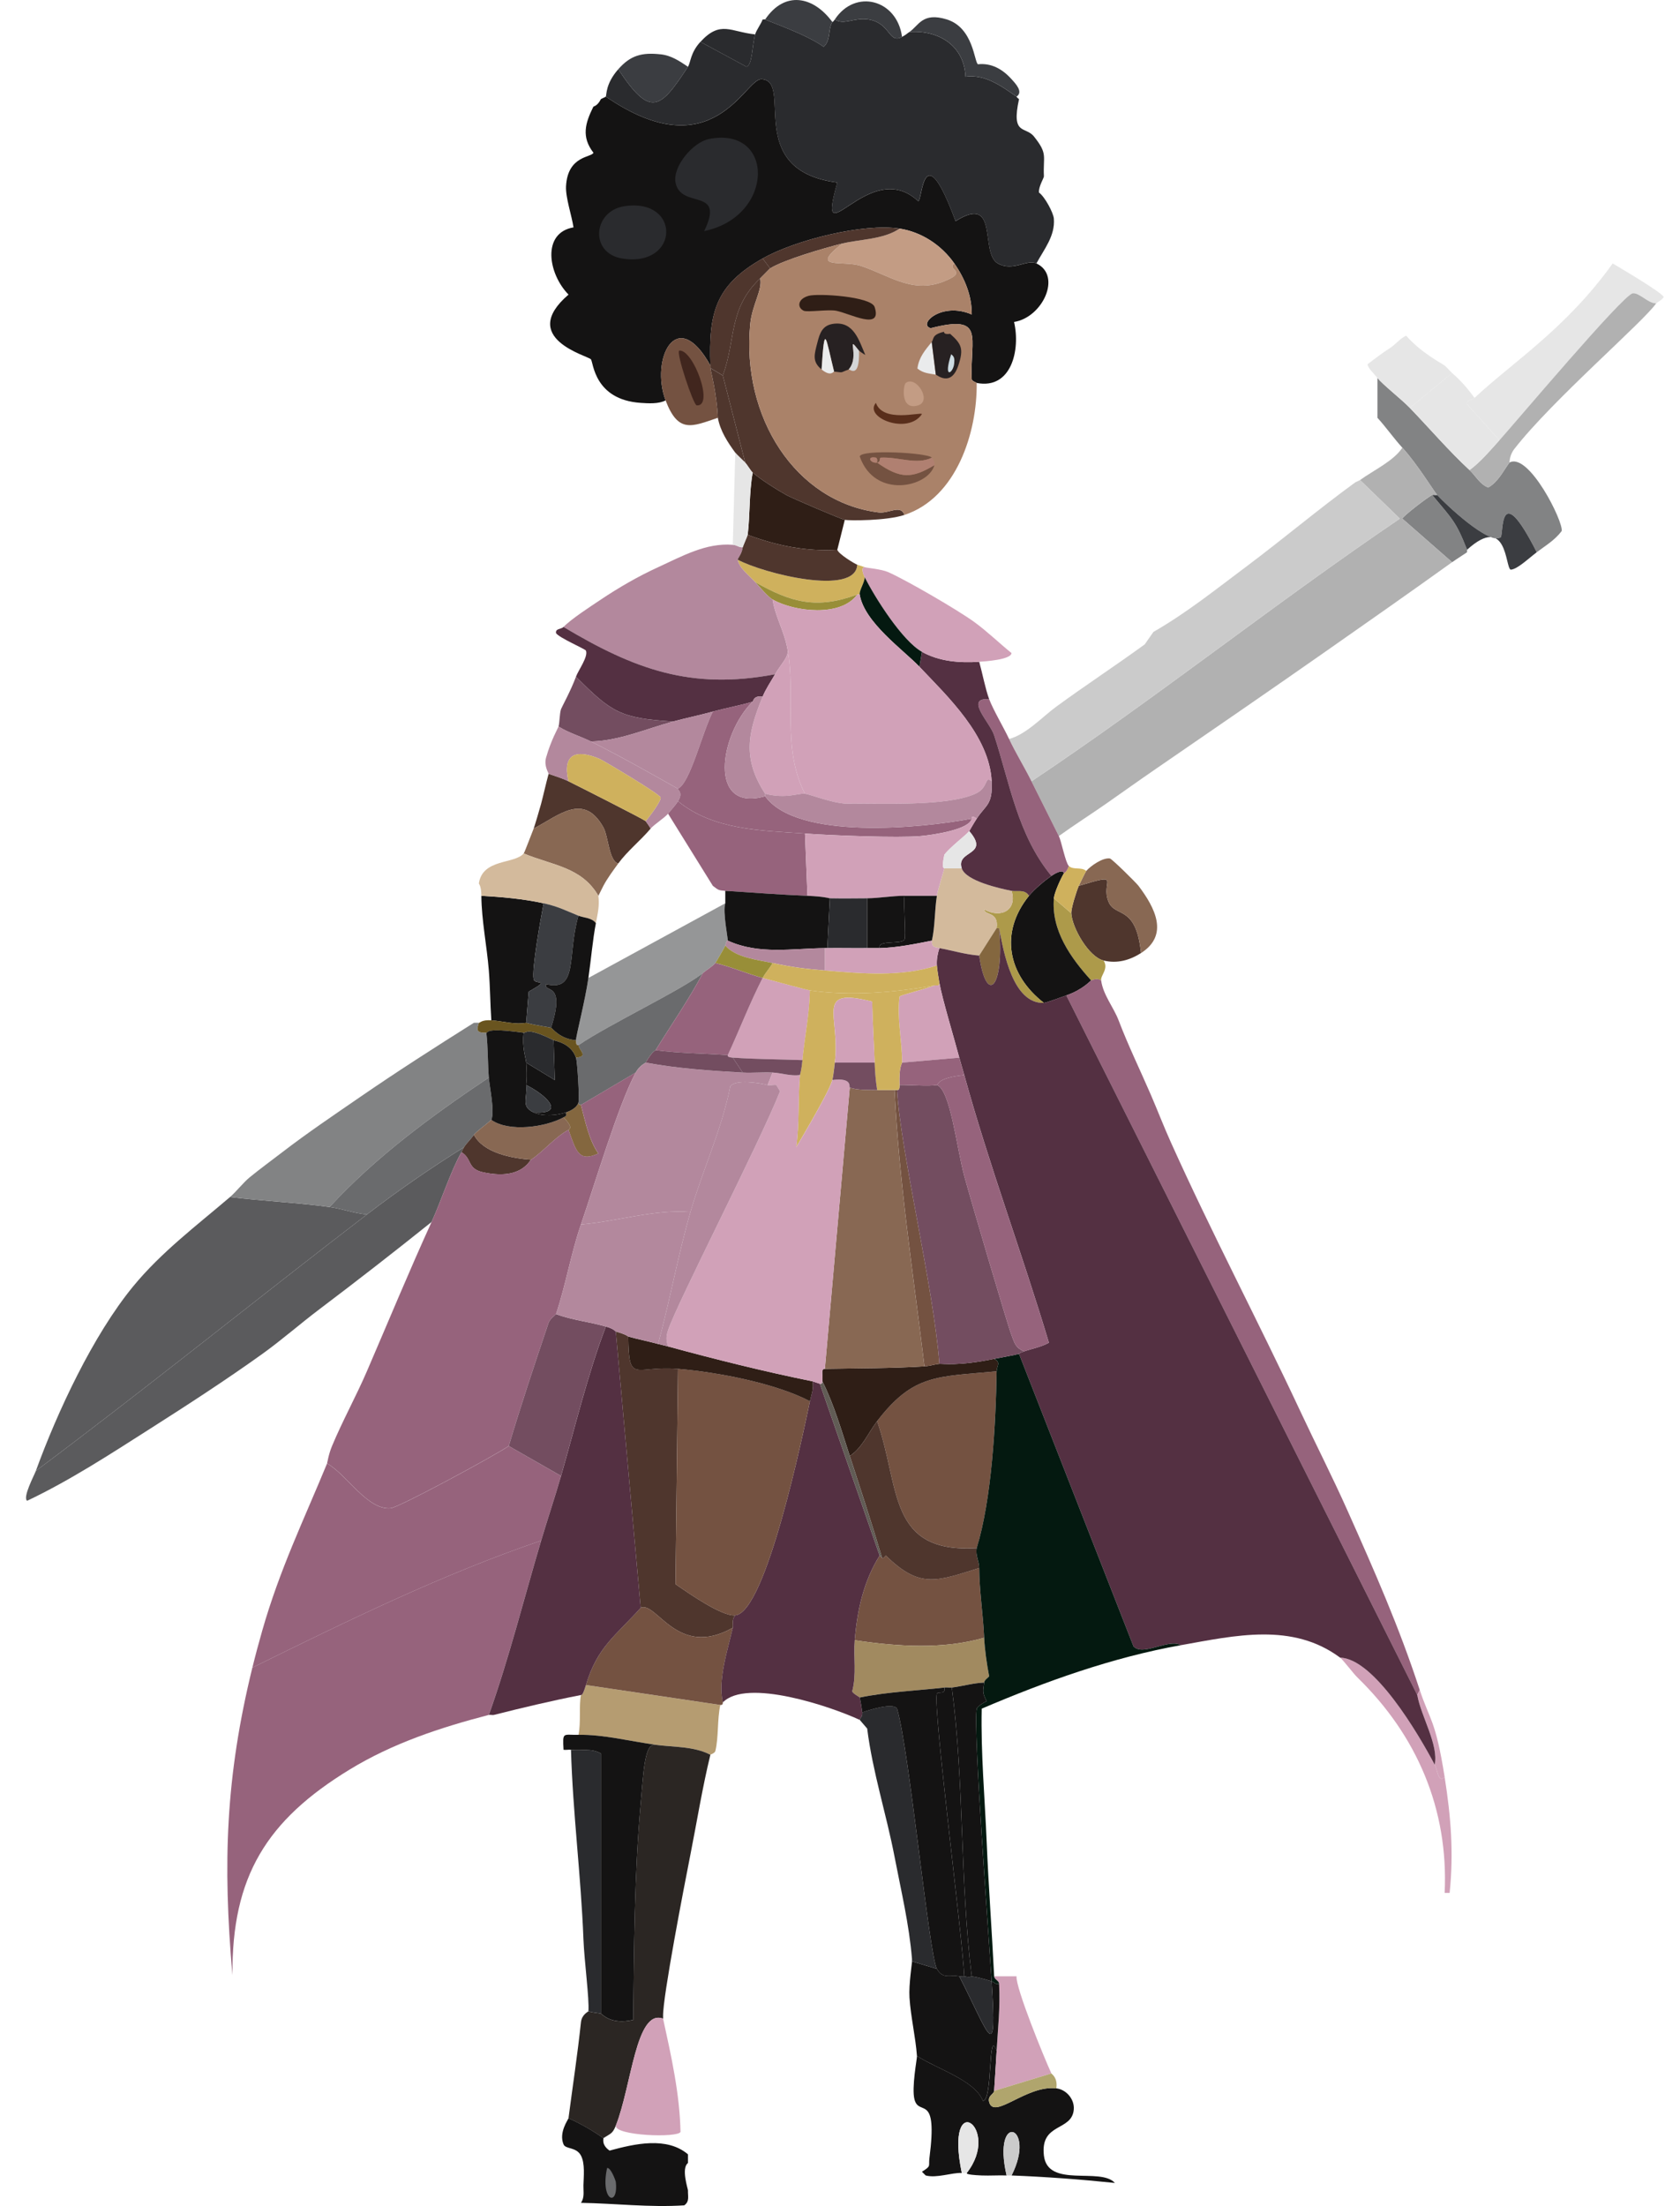 <?xml version="1.0" encoding="UTF-8"?>
<svg id="Layer_1" data-name="Layer 1" xmlns="http://www.w3.org/2000/svg" viewBox="0 0 780 1024">
  <defs>
    <style>
      .cls-1 {
        fill: #4f362d;
      }

      .cls-1, .cls-2, .cls-3, .cls-4, .cls-5, .cls-6, .cls-7, .cls-8, .cls-9, .cls-10, .cls-11, .cls-12, .cls-13, .cls-14, .cls-15, .cls-16, .cls-17, .cls-18, .cls-19, .cls-20, .cls-21, .cls-22, .cls-23, .cls-24, .cls-25, .cls-26, .cls-27, .cls-28, .cls-29, .cls-30, .cls-31, .cls-32, .cls-33, .cls-34, .cls-35, .cls-36, .cls-37, .cls-38, .cls-39, .cls-40 {
        stroke-width: 0px;
      }

      .cls-2 {
        fill: #615c55;
      }

      .cls-3 {
        fill: #2a2b2e;
      }

      .cls-4 {
        fill: #2b2623;
      }

      .cls-5 {
        fill: #592e1b;
      }

      .cls-6 {
        fill: #5b5b5d;
      }

      .cls-7 {
        fill: #543042;
      }

      .cls-8 {
        fill: #886853;
      }

      .cls-9 {
        fill: #959697;
      }

      .cls-10 {
        fill: #96637c;
      }

      .cls-11 {
        fill: #3b3d41;
      }

      .cls-12 {
        fill: #272122;
      }

      .cls-13 {
        fill: #84673f;
      }

      .cls-14 {
        fill: #828384;
      }

      .cls-15 {
        fill: #2f1e16;
      }

      .cls-16 {
        fill: #41261e;
      }

      .cls-17 {
        fill: #141313;
      }

      .cls-18 {
        fill: #d1a1b8;
      }

      .cls-19 {
        fill: #cbcbcb;
      }

      .cls-20 {
        fill: #ccdbe2;
      }

      .cls-21 {
        fill: #b0a56d;
      }

      .cls-22 {
        fill: #d3ba9c;
      }

      .cls-23 {
        fill: #d4d5d7;
      }

      .cls-24 {
        fill: #aa8269;
      }

      .cls-25 {
        fill: #c39c84;
      }

      .cls-26 {
        fill: #b3889d;
      }

      .cls-27 {
        fill: #ad9a4a;
      }

      .cls-28 {
        fill: #b08071;
      }

      .cls-29 {
        fill: #b1b1b1;
      }

      .cls-30 {
        fill: #cfb15d;
      }

      .cls-31 {
        fill: #b59c71;
      }

      .cls-32 {
        fill: #a18a60;
      }

      .cls-33 {
        fill: #734d60;
      }

      .cls-34 {
        fill: #988e38;
      }

      .cls-35 {
        fill: #745241;
      }

      .cls-36 {
        fill: #eaebec;
      }

      .cls-37 {
        fill: #e6e6e6;
      }

      .cls-38 {
        fill: #041910;
      }

      .cls-39 {
        fill: #69541f;
      }

      .cls-40 {
        fill: #6a6b6d;
      }
    </style>
  </defs>
  <path class="cls-14" d="m681.13,255.19c.13.33-.13.82,0,1.16-2.29,1.57-4.68,3.01-6.93,4.62q-11.56-10.11-23.11-20.22c-.02-.94,12.08-10.25,13.87-10.98,9.35,11.3,10.95,12.13,16.18,25.42Z"/>
  <path class="cls-14" d="m654.55,189.32c9.14,9.49,18.1,19.97,27.74,28.89,2.84,2.63,4.67,6.51,8.67,8.09,4.61-2.63,6.86-7.5,9.82-11.56,8.99-5.08,25.3,27.73,24.27,31.78-3.2,4.26-7.46,6.71-11.56,9.82-17.88-35.23-15.27-7.92-16.76-6.93-5.48,3.64-25.54-15.35-29.47-19.65-1.43-1.56-9.15-14.27-16.18-21.96-3.99-4.36-7.65-9.62-11.56-13.87v-18.49c2.44,3.06,11.39,10.09,15.02,13.87Z"/>
  <path class="cls-11" d="m667.26,229.76c3.93,4.3,23.98,23.28,29.47,19.65,1.49-.99-1.12-28.29,16.76,6.93-4.17,3.17-9.12,7.99-12.13,8.09-2.61-1.17-1.43-26.23-20.22-9.25-5.23-13.3-6.83-14.13-16.18-25.42.41-.17,1.49.09,2.31,0Z"/>
  <path class="cls-29" d="m667.26,229.76c-.82.09-1.9-.17-2.31,0-1.79.72-13.89,10.04-13.87,10.98q11.56,10.11,23.11,20.22c-19.55,14.02-39.23,27.82-58.94,41.6-26.1,18.26-52.32,36.29-78.58,54.32-7.77,5.33-15.39,10.79-23.11,16.18-7.25,5.06-14.77,9.84-21.96,15.02-4.22-8.48-8.49-16.94-12.71-25.42,58.25-38.88,113.11-82.69,171.04-121.92q-9.25-8.96-18.49-17.91c6.29-4.55,15.68-8.9,19.65-15.02,7.03,7.69,14.75,20.4,16.18,21.96Z"/>
  <path class="cls-19" d="m478.89,362.66c-3.3-6.64-7.2-12.87-10.4-19.65,7.9-2.01,15.55-10.34,21.96-15.02,13.48-9.86,27.52-19.04,41.03-28.89q2.02-2.89,4.04-5.78c15.1-8.62,28.87-19.66,42.76-30.05,17.11-12.8,33.62-26.74,50.85-39.29.45-.32,1.86-.83,2.31-1.16q9.25,8.96,18.49,17.91c-57.93,39.23-112.79,83.04-171.04,121.92Z"/>
  <path class="cls-6" d="m106.78,555.65c15.29,1.83,30.99,2.56,46.23,4.62,5.74.78,11.51,2.95,17.33,3.47-51.38,39.44-101.81,80.24-153.7,119.03,10.03-27.56,26.54-62.89,45.07-85.52,13.07-15.96,29.54-28.33,45.07-41.6Z"/>
  <path class="cls-6" d="m215.41,532.54c-.41.64-.77,1.64-1.16,2.31-4.72,8.09-9.52,22.84-13.87,32.36-17.14,13.74-34.47,27.21-52,40.45-8.89,6.71-17.6,14.36-26.58,20.8-16.72,11.99-34.63,23.61-52,34.67-18.71,11.91-37.11,23.95-57.2,33.51-2.21-1.52,3.31-11.86,4.04-13.87,51.89-38.79,102.33-79.6,153.7-119.03,14.28-10.96,29.76-21.68,45.07-31.2Z"/>
  <path class="cls-14" d="m222.34,474.76c-1.38,3.91-.73,4.66,3.47,4.62.8,6.88.62,13.94,1.16,20.8-26.4,17.65-52.33,36.67-73.96,60.09-15.24-2.06-30.93-2.8-46.23-4.62,2.81-2.4,6.19-6.76,9.25-9.25,4.83-3.94,10.06-7.74,15.02-11.56,11.59-8.91,23.78-17.13,35.83-25.42,17.42-11.99,35.26-23.42,53.16-34.67.77.03,1.54-.04,2.31,0Z"/>
  <path class="cls-40" d="m228.12,519.83c-2.06,1.85-7.13,5.55-8.09,6.93-1.46,2.1-3.25,3.64-4.62,5.78-15.31,9.52-30.79,20.24-45.07,31.2-5.82-.52-11.6-2.69-17.33-3.47,21.63-23.42,47.57-42.44,73.96-60.09.36,4.65,2.81,15.72,1.16,19.65Z"/>
  <path class="cls-9" d="m336.75,419.29c-1.28,3.9,1.29,16.48,1.16,17.33-.02.13-.32-.88-1.16,2.31-.12.45-4.32,7.74-4.62,8.09-1.36,1.59-4.1,3.23-5.78,4.62-8.98,7.44-44.29,24.22-57.78,33.51-.01-.13-1.25.66-1.16-2.31.07-2.23,4.23-18.18,5.78-28.89q31.78-17.33,63.56-34.67Z"/>
  <path class="cls-40" d="m304.39,487.47c-.19.32-1.31.12-4.62,5.78-.17.28-2.81,1.29-4.62,4.62q-12.71,7.51-25.42,15.02c-.02-.08-1.28.28-1.16-1.16.53-1.97-.48-18.83-1.16-20.8,6.04-.51,1.41-3.42,1.16-5.78,13.49-9.3,48.8-26.07,57.78-33.51-6.55,12.4-14.62,23.89-21.96,35.83Z"/>
  <path class="cls-17" d="m462.72,952.04c-.35,6.15-.77,12.33-1.16,18.49-.1,1.57-3.11,2.23-2.31,5.2,2.26,8.43,17.32-8.04,31.2-6.36,4.62.56,8.48,5.04,8.09,9.82-.84,10.32-15.65,5.91-13.87,21.38,1.77,15.3,26.32,5.23,32.94,12.71-15.89-1.65-32.01-2.84-47.96-3.47,11.88-23.45-9.22-30.15-2.31,0-3.39-.15-7.81.16-11.56,0-8.54-.36-6.58-1.14-6.93-1.16,16.45-20.99-10.6-40.34-2.31,0-4.6-.22-11.64,2.53-16.76,1.16l-1.73-1.73c4.5-2.82,2.96-2.44,3.47-6.36,3.95-30.73-4.77-19.04-6.93-27.16-1.44-5.38,1.23-19.21,1.16-20.22,9.91,6.32,26.69,11.21,30.62,20.8,4.67.19,2.27-35.01,6.36-23.11Z"/>
  <path class="cls-18" d="m471.96,917.37c-.47,5.24,12.82,37.83,16.18,45.07q-13.29,4.04-26.58,8.09c.39-6.16.81-12.34,1.16-18.49.63-11.19,1.7-19.41,1.16-31.2-.07-1.5-2.24-1.97-2.31-3.47h10.4Z"/>
  <path class="cls-21" d="m490.45,969.38c-13.88-1.68-28.94,14.79-31.2,6.36-.8-2.97,2.21-3.63,2.31-5.2q13.29-4.04,26.58-8.09c.15.33,3.03,1.9,2.31,6.93Z"/>
  <path class="cls-1" d="m263.94,362.66c5.42,2.68,34.22,17.27,35.83,18.49.17.13,1.94,2.7,2.31,3.47-4.64,5.52-10.79,10.38-15.02,16.18-4.31-.92-4.59-12.58-6.93-16.76-9.14-16.31-20.56-5.61-32.36.58.36-.86,2.92-9.48,3.47-11.56,1.2-4.59,2.22-9.28,3.47-13.87,2.94,1.03,6.49,2.1,9.25,3.47Z"/>
  <path class="cls-33" d="m312.48,334.93c-12.77,3.46-25.03,8.98-38.14,9.25-4.86-2.43-10.36-3.99-15.02-6.93.51-1.7.46-6,1.16-8.09.26-.78,4.57-8.61,6.93-15.02,16.66,16.68,20.69,19.25,45.07,20.8Z"/>
  <path class="cls-1" d="m529.74,442.4c-5.16,3.29-10.98,4.98-17.33,3.47-6.98-1.66-14.69-15.31-15.02-21.96-.11-2.26,2.27-9.87,3.47-12.71,20.78-6.3,9.82-2.07,13.87,7.51,3.08,7.27,12.8,1.15,15.02,23.69Z"/>
  <path class="cls-8" d="m528.59,411.2c7.64,10.09,14.31,22.82,1.16,31.2-2.23-22.54-11.95-16.42-15.02-23.69-4.05-9.58,6.91-13.81-13.87-7.51.41-.98,3.21-6.64,3.47-6.93,2.13-2.39,7.64-6.27,10.98-5.78.91.13,12.17,11.23,13.29,12.71Z"/>
  <path class="cls-3" d="m386.44,10.19c.04-.07.25.22,1.16-1.16,4.2,2.87,8.95-1.06,15.6,0,10.39,1.65,9.28,11.5,15.6,8.09,2.12-1.15,2.02-1.34,3.47-2.31,13.77-.88,25.4,6.5,26,20.8,9.03-1.27,16.64,4.31,23.69,9.25.07.05.06.32,1.16,1.16-3.75,17.04,3.01,12.43,6.93,17.33,6.57,8.21,4.17,8.89,4.62,18.49.04.76-2.51,4.71-2.31,7.51,2.8,2.03,6.71,9.45,6.93,12.13.66,8.05-4.58,14.25-8.09,20.8-4.52-2.13-10.81,3.94-17.91,0-8.59-4.77.85-32.59-19.65-19.65-15.31-41.24-15.36-9.49-17.33-9.25-22.85-21.46-48.16,28.34-37.56-8.67-44.07-5.67-19.99-47.42-35.25-47.96-7.72-.27-22.33,42.35-72.23,8.09.43-.75-.24-5.82,5.78-12.71,15.05,22.88,19.57,18.34,32.36-1.16,1.32-2.02,1.04-6.39,5.78-11.56q10.69,5.78,21.38,11.56c2.77-.78,2.61-9.89,4.04-15.02.57-2.05,2.69-4.71,3.47-6.93.27.18.88-.17,1.16,0,1.26.8,19.32,6.94,27.16,12.71,3.42-2.95,1.98-8.25,4.04-11.56Z"/>
  <path class="cls-11" d="m306.7,25.21c4.98.54,8.73,3.1,12.71,5.78-12.79,19.49-17.31,24.03-32.36,1.16,5.65-6.47,10.97-7.88,19.65-6.93Z"/>
  <path class="cls-11" d="m439.6,9.03c12.4,3.83,12.72,19.84,14.45,20.8,6.24-.65,11.34,2.21,15.6,6.93,1.88,2.08,5.58,5.92,2.31,8.09-7.05-4.93-14.66-10.51-23.69-9.25-.6-14.31-12.23-21.68-26-20.8,4.29-2.88,5.95-9.3,17.33-5.78Z"/>
  <path class="cls-11" d="m386.44,10.19c-2.07,3.31-.63,8.61-4.04,11.56-7.84-5.77-25.89-11.91-27.16-12.71,9.01-13.4,22.31-10.95,31.2,1.16Z"/>
  <path class="cls-11" d="m418.8,17.12c-6.32,3.41-5.21-6.44-15.6-8.09-6.65-1.06-11.4,2.87-15.6,0,9.47-14.4,28.9-9.3,31.2,8.09Z"/>
  <path class="cls-17" d="m481.21,122.29c11.9,5.63,2.89,25.08-10.4,27.16,3.02,12.86-1.19,31.43-17.33,28.31,0-.14-2.27-.87-2.31-1.73-.88-19.41,6.6-30.28-19.07-23.69-6.2-1.74,5.15-12.44,19.07-6.36.09-8.65-3.23-16.75-8.09-23.69-6.01-8.59-15.3-14.63-25.42-16.18-16.83-2.58-48.32,5.26-63.56,13.87-21.92,12.39-25.14,25.12-24.27,49.69-15.76-28.44-27.98-2.75-20.8,16.18-3.2,1.71-7.98,1.4-11.56,1.16-21.61-1.45-21.99-18.85-23.11-20.22-1.37-1.67-34-9.78-10.4-30.05-9.55-9.7-12.48-28.66,2.31-31.2-.84-5.54-3.73-13.87-3.47-19.07.74-14.47,12.13-13.32,12.71-15.6-5.64-7.3-3.86-13.67,0-21.38,1.66-.53,2.72-1.98,3.47-3.47.06-.12,2.25-1.04,2.31-1.16,49.9,34.26,64.51-8.36,72.23-8.09,15.26.54-8.82,42.29,35.25,47.96-10.6,37.01,14.71-12.8,37.56,8.67,1.98-.24,2.03-32,17.33,9.25,20.5-12.95,11.06,14.88,19.65,19.65,7.1,3.94,13.4-2.13,17.91,0Z"/>
  <path class="cls-3" d="m329.24,64.51c30.56-6.01,30.57,35.97-2.31,42.76,10.05-20.63-10.87-9.83-13.29-22.54-1.41-7.43,8.06-18.74,15.6-20.22Z"/>
  <path class="cls-3" d="m289.95,95.71c26.46-3.96,25.59,28.68-1.16,24.27-15.15-2.5-13.52-22.07,1.16-24.27Z"/>
  <path class="cls-3" d="m350.62,15.97c-1.44,5.13-1.27,14.24-4.04,15.02q-10.69-5.78-21.38-11.56c9.31-10.15,14.03-4.6,25.42-3.47Z"/>
  <path class="cls-1" d="m246.61,538.32c-1.03.71-4.87,9.71-22.54,5.78-7.21-1.61-4.9-6.36-9.82-9.25.39-.67.74-1.67,1.16-2.31,1.38-2.14,3.16-3.68,4.62-5.78,4.43,8.39,17.4,10.87,26.58,11.56Z"/>
  <path class="cls-31" d="m334.44,791.41c-1.49,6.76-.75,15-2.31,21.38-.26,1.04-2.28,1.59-2.31,1.73-7.51-3.99-17.35-3.53-25.42-4.62-11.49-1.55-24.25-4.84-35.83-4.62,1.22-5.43.15-13.57,1.16-18.49.05-.25.54,1.31,2.31-4.62q31.2,4.62,62.4,9.25Z"/>
  <path class="cls-17" d="m434.98,913.9c2.76,5.04,6.39,2.58,10.4,3.47,14.09,27.53,17.54,42.04,15.02,2.31,1.27.4,1.85,1.6,3.47,1.16.55,11.79-.53,20.01-1.16,31.2-4.09-11.89-1.68,23.31-6.36,23.11-3.94-9.59-20.71-14.49-30.62-20.8-.65-8.87-2.9-18.2-3.47-27.16-.38-5.98,1.22-15.92,1.16-16.76q5.78,1.73,11.56,3.47Z"/>
  <path class="cls-37" d="m448.85,1008.67c-.77-.03-1.54.04-2.31,0-8.29-40.34,18.76-20.99,2.31,0Z"/>
  <path class="cls-19" d="m469.65,1009.82c-.77-.03-1.54.03-2.31,0-6.91-30.15,14.19-23.45,2.31,0Z"/>
  <path class="cls-4" d="m329.82,814.52c-3.69,15.09-6.23,30.95-9.25,46.23-2.83,14.36-12.92,66.33-12.71,75.12,0,.38,0,.77,0,1.16-12.62-4.79-14.63,31.42-21.96,49.69-1.54,3.85-2.42,3.57-5.78,5.78-4.76-3.41-10.77-6.84-16.18-9.25,1.94-14.85,4.2-29.58,5.78-44.49.4-3.81,3.44-4.89,3.47-5.2,1.62.71,4.92.82,5.78,1.16.74.29,4.65,5.32,15.02,2.89.38-33.41.48-67.25,3.47-100.54,1.32-14.73,1.81-28.27,6.93-27.16,8.08,1.09,17.91.63,25.42,4.62Z"/>
  <path class="cls-3" d="m278.97,934.71c-.86-.34-4.16-.44-5.78-1.16.48-5.55-1.92-23.28-2.31-33.51-1.13-29.32-4.94-58.49-5.78-87.83,4.55.57,9.36-.9,13.87,1.73v120.76Z"/>
  <path class="cls-17" d="m268.57,805.27c11.57-.22,24.33,3.07,35.83,4.62-5.12-1.11-5.61,12.43-6.93,27.16-2.98,33.29-3.09,67.13-3.47,100.54-10.37,2.43-14.28-2.6-15.02-2.89v-120.76c-4.51-2.63-9.32-1.16-13.87-1.73-1.12-.14-2.36.18-3.47,0-.45-8.55-.33-6.8,6.93-6.93Z"/>
  <path class="cls-18" d="m307.86,937.02c3.78,17.33,7.73,34.82,8.09,52.58-1.25,2.83-30.45,1.81-30.05-2.89,7.33-18.27,9.34-54.48,21.96-49.69Z"/>
  <path class="cls-17" d="m280.12,992.49c.26.19-1.12,2.96,2.89,5.78,11.61-3.16,26.57-6.61,36.4,1.73v4.04c-3.26,2.41.03,12.08,0,12.71-.12,2.5.89,5.13-1.73,6.93-15.99,1.05-32.04-.9-47.96-1.16,1.77-2.53,1.09-5.29,1.16-8.09.1-4.16.81-10.17-1.16-13.87-2.18-4.09-7.1-2.83-8.09-5.2-2.31-5.54,2.23-11.52,2.31-12.13,5.41,2.4,11.42,5.84,16.18,9.25Z"/>
  <path class="cls-40" d="m281.86,1006.36c1.7-.44,4,5.98,4.04,6.36,1.37,12.15-7.37,9.03-4.04-6.36Z"/>
  <path class="cls-8" d="m287.06,400.8c-2.43,3.34-4.98,6.74-6.93,10.4l-2.31,4.62c-7.8-13.42-21.32-14.09-34.67-19.65.4-.48,3.8-9.56,4.62-11.56,11.8-6.19,23.22-16.89,32.36-.58,2.34,4.18,2.62,15.84,6.93,16.76Z"/>
  <path class="cls-30" d="m398,262.12c1.21.41,2.18.68,3.47,1.16-2.04.09-.49,3.64,0,4.62.05,2.39-2.62,6.22-2.31,8.09h-1.16c-18.73,6.89-30.54,3.79-47.38-5.78-3.08-3.31-7.52-6.71-8.09-10.4,11.9,6.39,54.76,17.13,55.47,2.31Z"/>
  <path class="cls-34" d="m398,275.99c-7.58,10.51-28.93,8.08-39.29,2.31-2.17-1.21-6.15-6.01-8.09-8.09,16.84,9.57,28.65,12.67,47.38,5.78Z"/>
  <path class="cls-26" d="m274.34,344.17c13.67,6.84,27.11,14.48,40.45,21.96-.32.64,2.61,1.58,0,5.78-1.2,1.94-3.15,3.95-4.62,5.78-1.5,1.86-6.49,5.03-8.09,6.93-.37-.77-2.15-3.34-2.31-3.47,1.58-1.78,7.34-9.4,6.93-10.98-.42-1.62-26.77-17.26-28.31-17.91-11.08-4.7-17.36-2.25-14.45,10.4-2.75-1.36-6.3-2.44-9.25-3.47.1-.37-2.26-3.57-1.16-7.51,2.27-8.06,5.56-13.7,5.78-14.45,4.66,2.94,10.16,4.5,15.02,6.93Z"/>
  <path class="cls-30" d="m299.77,381.15c-1.6-1.22-30.4-15.81-35.83-18.49-2.92-12.65,3.36-15.1,14.45-10.4,1.54.65,27.89,16.29,28.31,17.91.41,1.58-5.35,9.2-6.93,10.98Z"/>
  <path class="cls-27" d="m497.38,423.91c.33,6.65,8.05,20.29,15.02,21.96,2.44,3.93-1.48,6.78-1.16,9.25-1.31-1.04-3.44-.61-4.62,0-9.51-10.5-18.6-23.2-17.33-38.14l8.09,6.93Z"/>
  <path class="cls-17" d="m493.92,405.42c-1.55,2.61-4.41,9-4.62,11.56-1.27,14.94,7.82,27.64,17.33,38.14-.6.31-4.02,4.31-11.56,6.93-2.38.83-9.19,3.42-10.4,3.47-16.82-13.05-20.68-32.63-6.93-49.69,2.43-3.01,7.2-7.01,10.4-9.25.96-.67,5.48-3.54,5.78-1.16Z"/>
  <path class="cls-30" d="m504.32,404.27c-.26.29-3.05,5.95-3.47,6.93-1.2,2.84-3.58,10.45-3.47,12.71l-8.09-6.93c.22-2.56,3.07-8.95,4.62-11.56.11-.18,1.4-.62,2.31-3.47,2.19,2.05,5.75.31,8.09,2.31Z"/>
  <path class="cls-27" d="m477.74,415.82c-13.75,17.06-9.89,36.65,6.93,49.69-14.33.52-18.73-23.33-20.8-34.67h-1.16c1.11-7.75-5.5-5.89-5.78-8.67,8,4.36,15.44.17,12.71-8.67,2.65.53,6.11-.92,8.09,2.31Z"/>
  <path class="cls-22" d="m446.54,403.11c1.97,5.81,17.49,9.28,23.11,10.4,2.73,8.83-4.71,13.03-12.71,8.67.28,2.78,6.89.91,5.78,8.67q-4.04,6.36-8.09,12.71c-6.29-.47-12.33-2.32-18.49-3.47-2.33-.43-3.73-.58-3.47-3.47,1.48-6.71,1.25-14.18,2.31-20.8.44-2.75,2.57-9.49,3.47-12.71h8.09Z"/>
  <path class="cls-13" d="m463.87,430.84c2.51,27.97-5.92,36.03-9.25,12.71q4.04-6.36,8.09-12.71h1.16Z"/>
  <path class="cls-35" d="m462.72,636.55c-.37,24.18-2.26,59.3-9.25,82.05-41.44,2.49-35.44-27.93-46.23-58.94,16.79-21.92,27.85-20.52,55.47-23.11Z"/>
  <path class="cls-35" d="m409.56,723.22c.44.52,1.66-1.23,1.73-1.16,15.79,15.47,23.43,11.96,43.34,5.78.02,9.94,1.82,21.87,2.31,32.36-19.1,5.56-40.49,4.1-60.09,1.16,1.13-13.8,4.1-27.43,11.56-39.29l1.16,1.16Z"/>
  <path class="cls-1" d="m453.47,718.6c-.7,3.32,1.15,6.07,1.16,9.25-19.91,6.18-27.54,9.69-43.34-5.78-.07-.07-1.29,1.67-1.73,1.16-4.7-15.85-9.89-31.67-15.02-47.38,5.81-3.8,8.49-10.67,12.71-16.18,10.78,31.01,4.79,61.43,46.23,58.94Z"/>
  <path class="cls-32" d="m456.94,781.01c-5.05.19-10.05,1.69-15.02,2.31-1.13.14-2.33-.13-3.47,0-13.1,1.5-26.35,1.99-39.29,4.62-.05-.22-3.37-1.93-3.47-2.89,2.08-7.84.52-15.85,1.16-23.69,19.61,2.94,41,4.4,60.09-1.16.26,5.65,1.24,12.29,2.31,17.91-.74.93-2.15,1.6-2.31,2.89Z"/>
  <path class="cls-15" d="m461.56,630.77c3.36,1.75,1.2,3.16,1.16,5.78-27.62,2.59-38.68,1.19-55.47,23.11-4.22,5.51-6.9,12.38-12.71,16.18-3.81-11.65-7.21-23.65-12.71-34.67.34-2.91-.87-5.81,1.16-5.78,15.37-.29,30.89-.2,46.23-1.16,2.43-.15,4.88-.98,6.93-1.16,1.49-.13,8.69,1.15,25.42-2.31Z"/>
  <path class="cls-1" d="m291.68,620.37c.29,22.45,2.82,13.37,23.11,15.02q-.58,49.98-1.16,99.96c5.88,4.02,21.42,15.02,27.74,14.45-1.82,2.22-.77,4.09-1.16,5.78-25.82,14.62-35.4-12.53-42.76-9.25q-5.78-64.14-11.56-128.28c5.33,1.57,5.48,2.22,5.78,2.31Z"/>
  <path class="cls-35" d="m340.22,755.58c-2.38,10.5-6.99,24.07-4.62,34.67-.06.06.24,1.29-1.16,1.16q-31.2-4.62-62.4-9.25c5.28-17.66,13.65-22.76,25.42-35.83,7.36-3.29,16.93,23.87,42.76,9.25Z"/>
  <path class="cls-8" d="m263.94,524.45c-6.58,3.67-11.14,9.58-17.33,13.87-9.17-.69-22.15-3.17-26.58-11.56.96-1.38,6.03-5.09,8.09-6.93,8.22,5.81,25.11,3.41,33.51-1.16,5.23,5.28,2.21,5.49,2.31,5.78Z"/>
  <path class="cls-13" d="m269.72,512.9c1.89,7.15,3.77,16.53,8.09,22.54-9.2,4.26-10.37-1.24-13.87-10.98-.11-.29,2.92-.5-2.31-5.78,1.34-.73,1.46-.54,1.16-2.31,2.31-.77,5.16-2.32,5.78-4.62-.12,1.43,1.13,1.08,1.16,1.16Z"/>
  <path class="cls-10" d="m251.23,715.13c-8.02,26.98-14.83,54.33-24.27,80.9-22.61,5.89-44.66,13.16-64.72,25.42-38.39,23.48-54.66,49.56-54.32,95.34-4.55-51.96-3.15-92.13,9.25-142.72,43.78-21.52,87.77-43.17,134.05-58.94Z"/>
  <path class="cls-10" d="m260.48,685.09c-2.91,10.15-6.26,19.99-9.25,30.05-46.29,15.77-90.27,37.42-134.05,58.94,1.39-5.68,3.01-11.72,4.62-17.33,8.13-28.38,19.13-50.93,30.05-77.43,9.08,5.06,18.69,21.7,29.47,20.8,3.81-.32,47.53-23.95,54.89-28.89q12.13,6.93,24.27,13.87Z"/>
  <path class="cls-10" d="m511.25,455.11c.89,6.66,5.79,12.47,8.09,18.49,4.56,11.97,9.98,22.99,15.02,34.67,3.15,7.31,5.96,14.65,9.25,21.96,18.97,42.18,40.51,82.95,60.09,124.81,7.23,15.46,15,30.62,21.96,46.23,12.64,28.36,23.79,53.55,33.51,83.21l-1.16,2.31q-81.47-162.37-162.95-324.74c7.54-2.62,10.96-6.63,11.56-6.93,1.19-.61,3.31-1.04,4.62,0Z"/>
  <path class="cls-18" d="m666.11,819.14c1.47,2.77,1.53,8.54,4.62,5.78,2.92,18.43,4.23,35.1,2.31,53.74h-2.31c1.85-38.84-12.86-73.1-40.45-99.96-2.07-2.01-6.62-8.15-8.09-9.25,15.73.46,36.08,34.9,43.91,49.69Z"/>
  <path class="cls-18" d="m670.73,824.92c-3.09,2.76-3.15-3.01-4.62-5.78,1.89-9.31-6.35-22.35-8.09-32.36l1.16-2.31c4.61,14.07,7.3,13.56,11.56,40.45Z"/>
  <path class="cls-26" d="m340.22,252.88c2.19.18,2.74,1.28,4.62,1.16-.41,3.22-2.35,5.05-2.31,5.78.57,3.69,5.01,7.09,8.09,10.4,1.94,2.08,5.92,6.88,8.09,8.09,1.3,8.19,5.3,14.25,6.93,23.11.73,3.43-2.72,6.35-5.78,11.56-39.09,7.45-65.39-2.35-98.23-21.96,3.58-3.7,12.51-9.49,17.33-12.71,8.34-5.58,17.43-10.84,26.58-15.02,11.1-5.07,22.21-11.4,34.67-10.4Z"/>
  <path class="cls-7" d="m484.67,465.51c1.21-.04,8.02-2.64,10.4-3.47q81.47,162.37,162.95,324.74c1.74,10.01,9.98,23.05,8.09,32.36-7.84-14.79-28.18-49.24-43.91-49.69-22.16-16.48-48.73-10.27-73.96-5.78-5.66-3.26-17.48,5.3-21.96.58q-26.58-67.89-53.16-135.79c.12-.04-.6-.16,2.31-1.16,3.87-1.33,7.94-2.01,11.56-4.04-12.45-41.58-27.77-82.38-39.29-124.23-.74-2.69-1.61-5.46-2.31-8.09-2.52-9.46-7.74-26.66-9.25-34.67-.31-1.63-1.08-6.71-1.16-8.09-.16-3.05.28-5.24,1.16-8.09,6.17,1.15,12.21,3,18.49,3.47,3.33,23.31,11.75,15.26,9.25-12.71,2.08,11.34,6.47,35.19,20.8,34.67Z"/>
  <path class="cls-38" d="m473.12,628.46q26.58,67.89,53.16,135.79c4.48,4.72,16.29-3.83,21.96-.58-31.75,5.66-62.85,16.82-92.45,29.47-.44,20.65,1.44,41.23,2.31,61.83.88,20.85,2.44,41.58,3.47,62.4.07,1.5,2.24,1.97,2.31,3.47-1.62.45-2.2-.75-3.47-1.16-1.25-19.72-8.71-117.96-6.93-126.54.22-1.06,3.43-3,4.62-3.47-2.16-4.17-1.65-4.61-1.16-8.67.16-1.29,1.57-1.96,2.31-2.89-1.07-5.62-2.05-12.26-2.31-17.91-.49-10.49-2.29-22.42-2.31-32.36,0-3.18-1.85-5.93-1.16-9.25,6.98-22.75,8.88-57.87,9.25-82.05.04-2.62,2.2-4.03-1.16-5.78,3.32-.69,9.64-1.74,11.56-2.31Z"/>
  <path class="cls-7" d="m285.9,618.06q5.78,64.14,11.56,128.28c-11.77,13.07-20.14,18.16-25.42,35.83-1.78,5.94-2.26,4.37-2.31,4.62-13.58,2.67-27.03,5.85-40.45,9.25-.66.17-1.66-.17-2.31,0,9.44-26.57,16.25-53.91,24.27-80.9,2.99-10.05,6.33-19.9,9.25-30.05,6.64-23.14,12.38-47.18,20.8-69.34,3.95,1.15,4.37,2.24,4.62,2.31Z"/>
  <path class="cls-10" d="m295.15,497.87c-7.97,14.64-19.15,52.28-25.42,70.49-4.66,13.52-7.06,28.12-11.56,41.6-.08.25-2.85,2.22-3.47,4.04-6.39,18.95-12.77,38.03-18.49,57.2-7.36,4.94-51.09,28.57-54.89,28.89-10.78.9-20.39-15.74-29.47-20.8.16-.39.65-4.11,2.31-8.09,4.88-11.7,11.16-23.03,16.18-34.67,9.95-23.05,19.62-46.52,30.05-69.34,4.35-9.52,9.14-24.26,13.87-32.36,4.93,2.88,2.61,7.64,9.82,9.25,17.67,3.94,21.5-5.06,22.54-5.78,6.2-4.29,10.75-10.2,17.33-13.87,3.49,9.73,4.66,15.23,13.87,10.98-4.32-6.01-6.2-15.39-8.09-22.54q12.71-7.51,25.42-15.02Z"/>
  <path class="cls-33" d="m281.28,615.75c-8.42,22.16-14.16,46.2-20.8,69.34q-12.13-6.93-24.27-13.87c5.72-19.17,12.1-38.25,18.49-57.2.61-1.82,3.38-3.79,3.47-4.04,7.44,2.81,15.56,3.57,23.11,5.78Z"/>
  <path class="cls-7" d="m359.86,312.97c-1.97,3.37-4.3,6.79-5.78,10.4-4.24-.7-4.38,2.22-4.62,2.31-3.03,1.11-12.93,3.09-18.49,4.62-6.12,1.69-12.36,2.96-18.49,4.62-24.38-1.56-28.41-4.12-45.07-20.8,1.14-3.09,5.81-9.36,4.62-12.13-.32-.74-12.44-5.92-13.87-8.09-.36-2.26,2.3-1.69,3.47-2.89,32.84,19.61,59.14,29.41,98.23,21.96Z"/>
  <path class="cls-26" d="m330.97,330.3c-5.21,10.38-10.39,32.78-16.18,35.83-13.34-7.48-26.77-15.12-40.45-21.96,13.11-.27,25.36-5.78,38.14-9.25,6.13-1.66,12.37-2.94,18.49-4.62Z"/>
  <path class="cls-10" d="m459.25,324.53c2.02,5.25,6.59,12.87,9.25,18.49,3.2,6.77,7.1,13.01,10.4,19.65,4.22,8.48,8.49,16.94,12.71,25.42,1.15,2.3,3.11,12.46,4.62,13.87-.91,2.84-2.2,3.29-2.31,3.47-.3-2.39-4.82.48-5.78,1.16-15.7-19.14-19.26-42.93-26.58-65.29-1.99-6.07-13.93-17.47-2.31-16.76Z"/>
  <path class="cls-7" d="m454.63,307.19c1.39,4.92,2.95,12.97,4.62,17.33-11.62-.71.32,10.69,2.31,16.76,7.32,22.36,10.88,46.15,26.58,65.29-3.2,2.24-7.97,6.23-10.4,9.25-1.98-3.23-5.44-1.78-8.09-2.31-5.63-1.12-21.14-4.59-23.11-10.4-2.92-8.6,13.39-5.77,3.47-17.33.19-.28,1.96-3.46,3.47-5.78,4.21-6.48,7.47-6.2,6.93-17.33-1.01-21.17-20.47-39.39-33.51-53.16l1.16-6.93c8.05,4.5,17.58,5.22,26.58,4.62Z"/>
  <path class="cls-18" d="m452.31,288.7c5.98,4.34,11.57,9.78,17.33,14.45-.24,3.06-12.2,3.86-15.02,4.04-9,.59-18.53-.12-26.58-4.62-9.08-5.08-21.78-25.09-26.58-34.67-.49-.98-2.04-4.54,0-4.62.96.36,7.68.85,10.98,2.31,8.63,3.83,32.22,17.57,39.87,23.11Z"/>
  <path class="cls-38" d="m428.05,302.57l-1.16,6.93c-7.33-7.74-25.61-20.55-27.74-33.51-.31-1.87,2.36-5.7,2.31-8.09,4.8,9.58,17.5,29.59,26.58,34.67Z"/>
  <path class="cls-7" d="m380.66,642.33q13.87,39.87,27.74,79.74c-7.46,11.86-10.43,25.49-11.56,39.29-.64,7.84.92,15.85-1.16,23.69.09.95,3.42,2.67,3.47,2.89.4,1.71.98,5.21,1.16,6.93.22,2.12-.88,2.22-1.16,3.47-13.33-6.21-52.58-19.5-63.56-8.09-2.37-10.6,2.24-24.17,4.62-34.67.38-1.68-.66-3.56,1.16-5.78,14.32-1.31,31.53-84.48,34.67-99.39.66-3.14,1.89-5.84,1.16-9.25l3.47,1.16Z"/>
  <path class="cls-3" d="m447.69,917.37c3.39.72,2.76-.1,3.47,0,2.68.37,6.57,1.46,9.25,2.31,2.52,39.73-.93,25.22-15.02-2.31.69.15,1.61-.15,2.31,0Z"/>
  <path class="cls-18" d="m426.89,309.5c13.04,13.77,32.5,31.99,33.51,53.16-3.4-2.8-1.29,2.96-7.51,5.78-13.54,6.12-44.33,4.34-60.09,4.62-6.68-.32-16.82-4.39-19.07-4.62-10.93-21.21-4.07-45.18-8.09-67.03-1.63-8.87-5.64-14.92-6.93-23.11,10.36,5.77,31.71,8.2,39.29-2.31h1.16c2.13,12.97,20.41,25.77,27.74,33.51Z"/>
  <path class="cls-18" d="m373.73,368.44c-3.19-.33-8.7,2.51-18.49,0-10.55-16.27-8.14-28.03-1.16-45.07,1.48-3.61,3.8-7.03,5.78-10.4,3.06-5.21,6.51-8.12,5.78-11.56,4.02,21.85-2.84,45.82,8.09,67.03Z"/>
  <path class="cls-10" d="m373.73,386.93l1.16,28.89c-12.88-.54-25.31-1.49-38.14-2.31-3.26-.21-3.19-.38-5.78-2.31q-10.4-16.76-20.8-33.51c1.47-1.82,3.42-3.84,4.62-5.78,16.51,13.5,38.71,13.57,58.94,15.02Z"/>
  <path class="cls-10" d="m349.46,325.68c-15.34,15.06-21.06,51.7,5.78,43.91,14.71,20.53,72.73,14.86,95.92,10.4-.89,5.02-17.7,7.55-23.69,8.09-10.55.95-41.39-.27-53.74-1.16-20.23-1.45-42.43-1.52-58.94-15.02,2.61-4.2-.32-5.14,0-5.78,5.79-3.04,10.97-25.45,16.18-35.83,5.56-1.53,15.46-3.51,18.49-4.62Z"/>
  <path class="cls-26" d="m354.08,323.37c-6.99,17.04-9.4,28.8,1.16,45.07.18.27-.18.9,0,1.16-26.84,7.78-21.12-28.85-5.78-43.91.24-.09.38-3.01,4.62-2.31Z"/>
  <path class="cls-26" d="m460.4,362.66c.53,11.14-2.72,10.86-6.93,17.33-2.79-1.99-2.2-.02-2.31,0-23.19,4.46-81.21,10.13-95.92-10.4-.18-.25.18-.88,0-1.16,9.79,2.51,15.3-.33,18.49,0,2.25.23,12.38,4.3,19.07,4.62,15.77-.28,46.56,1.5,60.09-4.62,6.23-2.81,4.11-8.58,7.51-5.78Z"/>
  <path class="cls-18" d="m453.47,380c-1.5,2.31-3.27,5.5-3.47,5.78-1.11,1.57-9.04,7.54-11.56,10.98-1.55,7.22.09,6.05,0,6.36-.89,3.22-3.03,9.96-3.47,12.71-5.01,0-10.02-.01-15.02,0-5.8.01-11.78,1.1-17.33,1.16-5.63.05-11.7.11-17.33,0-.52-.01-2.35-.82-10.4-1.16l-1.16-28.89c12.34.88,43.19,2.11,53.74,1.16,5.99-.54,22.8-3.07,23.69-8.09.11-.02-.48-1.99,2.31,0Z"/>
  <path class="cls-1" d="m419.96,239.01c-8.44,2.79-25.52,2.68-27.74,2.31-1.46-.25-24.21-9.93-27.16-11.56-4.32-2.39-11.95-7.23-15.6-10.4-.86-.74-2.52-3.63-3.47-4.62q-5.2-20.22-10.4-40.45c6.11-16.58,2.5-30.97,17.33-45.07,1.25,5.19-3.75,12.2-4.62,21.38-4.07,42.92,20.9,82.37,59.52,87.25,5.08.64,10.16-3.85,12.13,1.16Z"/>
  <path class="cls-15" d="m392.22,241.32q-1.73,6.93-3.47,13.87c-14.39.89-28.23-1.91-41.6-6.93,1.11-9.43.63-19.43,2.31-28.89,3.65,3.17,11.28,8.01,15.6,10.4,2.95,1.63,25.7,11.31,27.16,11.56Z"/>
  <path class="cls-1" d="m388.75,255.19c.57,2.03,8.2,6.58,9.25,6.93-.71,14.82-43.57,4.08-55.47-2.31-.04-.73,1.9-2.56,2.31-5.78.04-.31,2.27-5.47,2.31-5.78,13.37,5.03,27.22,7.83,41.6,6.93Z"/>
  <path class="cls-25" d="m443.07,122.29c-3.49,2.59,4.87,3.53-1.73,6.93-16.39,8.44-27.28-1.02-41.6-5.78-8.4-2.79-24.51,1.98-8.67-10.4,7.79-1.97,19.26-1.84,26.58-6.93,10.12,1.55,19.41,7.59,25.42,16.18Z"/>
  <path class="cls-1" d="m357.55,124.6c-.28.17-3.52,3.58-4.62,4.62-14.83,14.1-11.22,28.49-17.33,45.07q-2.89-1.73-5.78-3.47c-.02-.38.01-.77,0-1.16-.87-24.58,2.34-37.31,24.27-49.69q1.73,2.31,3.47,4.62Z"/>
  <path class="cls-1" d="m417.64,106.11c-7.32,5.09-18.79,4.97-26.58,6.93-8.1,2.04-27.11,7.52-33.51,11.56q-1.73-2.31-3.47-4.62c15.24-8.61,46.74-16.44,63.56-13.87Z"/>
  <path class="cls-1" d="m335.59,174.29q5.2,20.22,10.4,40.45c-1.07-1.12-3.99-3.76-4.62-4.62-3.58-4.91-6.95-10.04-8.09-16.18-.53-11.78-3.41-21.95-3.47-23.11q2.89,1.73,5.78,3.47Z"/>
  <path class="cls-35" d="m329.82,169.67c.01.38-.02.77,0,1.16.06,1.17,2.94,11.33,3.47,23.11-12.04,4.06-18.37,7.44-24.27-8.09-7.18-18.93,5.04-44.62,20.8-16.18Z"/>
  <path class="cls-16" d="m315.37,162.74c6.45-.73,16.43,26.16,8.09,25.42-1.54-.14-9.72-24.62-8.09-25.42Z"/>
  <path class="cls-24" d="m391.07,113.04c-15.84,12.38.27,7.61,8.67,10.4,14.32,4.76,25.21,14.22,41.6,5.78,6.6-3.4-1.76-4.35,1.73-6.93,4.86,6.94,8.18,15.04,8.09,23.69-13.92-6.09-25.27,4.62-19.07,6.36,25.67-6.59,18.19,4.28,19.07,23.69.04.87,2.31,1.59,2.31,1.73.25,22.89-9.3,53.25-33.51,61.25-1.98-5-7.05-.51-12.13-1.16-38.62-4.89-63.59-44.33-59.52-87.25.87-9.18,5.88-16.19,4.62-21.38,1.1-1.04,4.35-4.45,4.62-4.62,6.4-4.03,25.42-9.51,33.51-11.56Z"/>
  <path class="cls-15" d="m375.46,137.31c4.38-1.21,29.02.29,30.62,5.2,3.68,11.25-11.55,2.93-17.91,1.73-3.67-.69-13.35.79-15.02,0-3.11-1.47-2.91-5.49,2.31-6.93Z"/>
  <path class="cls-35" d="m432.67,212.43c-6.99,3.53-15.7-.44-23.69,0-.93.05.12,2.03-1.73,2.31-.18-.13.5-1.82-.58-2.31-4.54-.82-2.52,2.77.58,2.31,10.78,7.62,16.25,7.4,26.58,1.16-2.72,10.26-27.73,15.97-34.67-4.04.75-3.35,31.55-1.75,33.51.58Z"/>
  <path class="cls-28" d="m432.67,212.43c.67.79,1.45,2.35,1.16,3.47-10.33,6.25-15.8,6.47-26.58-1.16,1.86-.28.8-2.26,1.73-2.31,7.99-.44,16.7,3.53,23.69,0Z"/>
  <path class="cls-5" d="m406.67,187c3.29,9.41,20.89,4.11,21.38,5.2-6.55,9.86-27.2,1.61-21.38-5.2Z"/>
  <path class="cls-25" d="m420.53,177.76c4.76-3.64,12.33,8.34,5.78,10.4-8.47,2.67-6.99-9.47-5.78-10.4Z"/>
  <path class="cls-28" d="m407.24,214.74c-3.1.46-5.12-3.13-.58-2.31,1.07.49.4,2.18.58,2.31Z"/>
  <path class="cls-17" d="m374.89,415.82c8.05.34,9.88,1.15,10.4,1.16q-.58,11.56-1.16,23.11c-.39,0-.77,0-1.16,0-15.03.12-30.56,3.19-45.07-3.47.14-.86-2.43-13.43-1.16-17.33v-5.78c12.83.82,25.26,1.77,38.14,2.31Z"/>
  <path class="cls-17" d="m434.98,415.82c-1.06,6.63-.83,14.09-2.31,20.8-7.75,1.54-16.39,3.3-24.27,3.47-1.06-4.07,10.15-1.44,11.56-4.04.74-1.36-.53-15.57,0-20.22,5.01-.01,10.02,0,15.02,0Z"/>
  <path class="cls-3" d="m402.62,416.98v23.11c-6.16.08-12.33-.08-18.49,0q.58-11.56,1.16-23.11c5.63.11,11.7.05,17.33,0Z"/>
  <path class="cls-17" d="m419.96,415.82c-.53,4.65.74,18.86,0,20.22-1.4,2.6-12.62-.02-11.56,4.04-1.92.04-3.85-.02-5.78,0v-23.11c5.55-.05,11.53-1.14,17.33-1.16Z"/>
  <path class="cls-2" d="m394.53,675.84c5.13,15.71,10.32,31.53,15.02,47.38l-1.16-1.16q-13.87-39.87-27.74-79.74c1,.12,1.05-.29,1.16-1.16,5.5,11.02,8.9,23.02,12.71,34.67Z"/>
  <path class="cls-17" d="m456.94,781.01c-.49,4.06-1,4.5,1.16,8.67-1.19.47-4.4,2.41-4.62,3.47-1.78,8.58,5.68,106.83,6.93,126.54-2.68-.85-6.57-1.94-9.25-2.31-5.52-44.45-3.43-90.1-9.25-134.05,4.97-.62,9.98-2.12,15.02-2.31Z"/>
  <path class="cls-3" d="m434.98,913.9q-5.78-1.73-11.56-3.47c-.03-.38.03-.77,0-1.16-1.34-16.2-5.04-31.5-8.09-47.38-3.82-19.88-10.19-39.35-12.71-59.52q-1.73-2.02-3.47-4.04c.28-1.25,1.38-1.35,1.16-3.47,3.32-1.19,14.51-4.7,16.18-1.73,5.73,19.36,14.8,114.04,18.49,120.76Z"/>
  <path class="cls-17" d="m438.45,783.32c.78,3.53-3.1,1.68-3.47,2.89-1.9,6.31,11.99,113.67,12.71,131.17-.7-.15-1.62.15-2.31,0-4.02-.88-7.64,1.57-10.4-3.47-3.69-6.73-12.76-101.4-18.49-120.76-1.67-2.97-12.86.54-16.18,1.73-.18-1.73-.75-5.23-1.16-6.93,12.95-2.64,26.19-3.13,39.29-4.62Z"/>
  <path class="cls-17" d="m441.91,783.32c5.82,43.96,3.72,89.6,9.25,134.05-.71-.1-.08.72-3.47,0-.72-17.5-14.61-124.85-12.71-131.17.36-1.21,4.24.64,3.47-2.89,1.13-.13,2.34.14,3.47,0Z"/>
  <path class="cls-35" d="m436.14,633.08c-2.05.18-4.5,1-6.93,1.16-5.15-42.72-11.81-85.34-13.87-128.28h1.16c1.6,28.57,16.95,91.39,19.65,127.12Z"/>
  <path class="cls-8" d="m407.24,505.96c2.7.05,5.39-.03,8.09,0,2.06,42.94,8.72,85.56,13.87,128.28-15.34.96-30.86.87-46.23,1.16q5.78-65.29,11.56-130.59c3.28,1.32,9.06,1.09,12.71,1.16Z"/>
  <path class="cls-17" d="m252.39,419.29c-1.36,7.17-5.62,30.82-4.62,35.25.65,2.87,8.64-.47-2.31,5.78q-.58,7.22-1.16,14.45c-5.46.95-10.88-.79-16.18-1.16-.53-7.64-.55-15.5-1.16-23.11-.9-11.31-3.39-23.4-3.47-34.67,9.33.51,19.81,1.43,28.89,3.47Z"/>
  <path class="cls-22" d="m277.81,415.82c.61,4.56-.31,8.3-1.16,12.71-1.82-2.6-5.54-2.44-8.09-3.47-6.1-2.47-9.31-4.24-16.18-5.78-9.08-2.03-19.57-2.96-28.89-3.47-.03-4.7-1.2-5.49-1.16-5.78,1.77-11.56,16.6-8.85,20.8-13.87,13.35,5.56,26.87,6.22,34.67,19.65Z"/>
  <path class="cls-39" d="m228.12,473.6c5.3.37,10.71,2.11,16.18,1.16,4.33,1.19,11,2.11,11.56,2.31.61.22,4.14,5.26,11.56,5.78-.09,2.98,1.14,2.18,1.16,2.31.25,2.36,4.89,5.27-1.16,5.78-2.33-6.83-9.79-7.78-10.4-8.09-12.44-6.24-12.63-3.3-13.87-3.47-18.39-2.55-16.34,0-17.33,0-4.2.03-4.85-.71-3.47-4.62.56.03,1.31-1.47,5.78-1.16Z"/>
  <path class="cls-11" d="m268.57,425.07c-5.4,18.44.12,35.38-15.02,31.78-1.24,4.28,9.35-1.71,2.31,20.22-.56-.2-7.23-1.12-11.56-2.31q.58-7.22,1.16-14.45c10.95-6.25,2.96-2.91,2.31-5.78-1-4.43,3.26-28.08,4.62-35.25,6.86,1.54,10.08,3.31,16.18,5.78Z"/>
  <path class="cls-17" d="m276.66,428.53c-1.49,7.73-2.3,17.35-3.47,25.42-1.55,10.71-5.71,26.66-5.78,28.89-7.42-.51-10.95-5.56-11.56-5.78,7.04-21.93-3.56-15.94-2.31-20.22,15.15,3.6,9.63-13.34,15.02-31.78,2.55,1.03,6.26.87,8.09,3.47Z"/>
  <path class="cls-17" d="m243.14,479.38c-.84,6.75.97,11.49,1.16,13.87.56,7.32-.05,9.88,0,10.4.63,6.43-2.57,9.92,3.47,12.71,4.27,1.97,10.76,1.42,15.02,0,.3,1.77.19,1.58-1.16,2.31-8.41,4.56-25.3,6.97-33.51,1.16,1.66-3.93-.8-15-1.16-19.65-.53-6.86-.35-13.92-1.16-20.8,1,0-1.06-2.55,17.33,0Z"/>
  <path class="cls-17" d="m267.41,490.94c.67,1.98,1.69,18.84,1.16,20.8-.62,2.3-3.47,3.85-5.78,4.62-4.27,1.42-10.75,1.97-15.02,0,15.39,1,5.68-8.21-3.47-12.71-.05-.52.56-3.08,0-10.4l13.29,8.09q-.29-9.25-.58-18.49c.61.31,8.07,1.26,10.4,8.09Z"/>
  <path class="cls-3" d="m257.01,482.85q.29,9.25.58,18.49l-13.29-8.09c-.18-2.38-2-7.11-1.16-13.87,1.24.17,1.43-2.77,13.87,3.47Z"/>
  <path class="cls-11" d="m247.77,516.36c-6.04-2.79-2.83-6.28-3.47-12.71,9.15,4.5,18.85,13.71,3.47,12.71Z"/>
  <path class="cls-35" d="m376.04,650.42c-3.14,14.91-20.35,98.08-34.67,99.39-6.31.58-21.85-10.42-27.74-14.45q.58-49.98,1.16-99.96c18.47,1.5,45.56,6.78,61.25,15.02Z"/>
  <path class="cls-15" d="m305.55,623.84c1.49.41,3.13.75,4.62,1.16,22.19,6.03,44.49,11.6,67.03,16.18.74,3.41-.5,6.11-1.16,9.25-15.69-8.24-42.78-13.52-61.25-15.02-20.29-1.65-22.82,7.43-23.11-15.02,4.44,1.29,9.32,2.21,13.87,3.47Z"/>
  <path class="cls-33" d="m434.98,503.65c6.27,2.15,9.16,29.09,12.71,42.18,3.15,11.59,19.94,68.65,21.96,73.96,1.45,3.82,1.78,5.72,5.78,7.51-2.91,1-2.19,1.12-2.31,1.16-1.91.57-8.23,1.62-11.56,2.31-16.73,3.46-23.94,2.18-25.42,2.31-2.7-35.73-18.05-98.55-19.65-127.12,0-.13,1.27.66,1.16-2.31,4.81-.09,13.61.7,17.33,0Z"/>
  <path class="cls-10" d="m447.69,499.03c11.52,41.86,26.84,82.65,39.29,124.23-3.62,2.03-7.69,2.72-11.56,4.04-4-1.8-4.33-3.7-5.78-7.51-2.01-5.31-18.81-62.37-21.96-73.96-3.55-13.09-6.45-40.03-12.71-42.18.69-.13-.13-3.3,12.71-4.62Z"/>
  <path class="cls-18" d="m445.38,490.94l-26.58,2.31c.14-9.91-2.49-20.55-1.16-30.62.39-.76,9.7-2.8,16.18-5.2.73-.27,2.37.63,2.31-1.16,1.51,8.01,6.72,25.21,9.25,34.67Z"/>
  <path class="cls-18" d="m436.14,440.09c-.88,2.85-1.31,5.03-1.16,8.09-16.71,5.42-34.68,3.75-52,2.31v-10.4c.39,0,.77,0,1.16,0,6.16-.08,12.33.08,18.49,0,1.93-.02,3.85.04,5.78,0,7.88-.16,16.52-1.93,24.27-3.47-.26,2.89,1.14,3.03,3.47,3.47Z"/>
  <path class="cls-10" d="m445.38,490.94c.7,2.63,1.57,5.4,2.31,8.09-12.84,1.32-12.02,4.49-12.71,4.62-3.72.7-12.52-.09-17.33,0-.33-8.62,1.15-9.88,1.16-10.4l26.58-2.31Z"/>
  <path class="cls-26" d="m320.57,562.59c-5.8,20.11-9.53,41.03-15.02,61.25-4.55-1.26-9.43-2.17-13.87-3.47-.3-.09-.44-.74-5.78-2.31-.25-.07-.67-1.16-4.62-2.31-7.56-2.21-15.67-2.97-23.11-5.78,4.5-13.49,6.9-28.08,11.56-41.6,16.85-1.42,34.19-7.13,50.85-5.78Z"/>
  <path class="cls-26" d="m344.84,497.87c4.6.26,9.27-.25,13.87,0l-2.31,5.78c-3.65-.94-14.87-2.77-17.33.58-3.97,20.1-12.85,38.81-18.49,58.36-16.66-1.35-34,4.36-50.85,5.78,6.28-18.22,17.45-55.85,25.42-70.49,1.81-3.33,4.46-4.34,4.62-4.62,14.83,2.74,30.04,3.79,45.07,4.62Z"/>
  <path class="cls-18" d="m376.04,459.74c-.17,10.86-2.44,21.61-3.47,32.36-10.71-.39-21.69-.39-32.36-1.16-3.14-.22-2.18-1.15-2.31-1.16,5.47-11.83,10.22-24.24,16.18-35.83,3.76,1.03,20.83,5.62,21.96,5.78Z"/>
  <path class="cls-26" d="m382.98,440.09v10.4c-8.98-.74-15.41-1.55-24.27-3.47-7.19-1.56-16.93-2.44-21.96-8.09.83-3.19,1.14-2.18,1.16-2.31,14.51,6.66,30.04,3.59,45.07,3.47Z"/>
  <path class="cls-30" d="m382.98,450.49c17.32,1.44,35.29,3.1,52-2.31.07,1.38.85,6.46,1.16,8.09.06,1.79-1.58.89-2.31,1.16-18.81,3.28-38.71,5.05-57.78,2.31-1.12-.16-18.19-4.75-21.96-5.78,1.23-2.39,3.33-4.55,4.62-6.93,8.86,1.92,15.28,2.72,24.27,3.47Z"/>
  <path class="cls-30" d="m433.82,457.42c-6.48,2.4-15.79,4.44-16.18,5.2-1.33,10.07,1.29,20.72,1.16,30.62,0,.52-1.49,1.78-1.16,10.4.12,2.98-1.16,2.18-1.16,2.31h-1.16c-2.7-.03-5.39.05-8.09,0-.66-4.29-1-8.36-1.16-12.71-.33-9.46-.93-18.86-1.16-28.31-27.2-6.89-14.57,6.57-17.33,28.31-.29,2.28-.64,6.04-1.16,8.09-1.23,4.91-12.75,24.4-16.76,31.2,1.53-11,.78-22.55,1.73-33.51.03-.35.67-1.81,1.16-6.93,1.02-10.74,3.3-21.5,3.47-32.36,19.07,2.74,38.97.97,57.78-2.31Z"/>
  <path class="cls-34" d="m358.71,447.02c-1.29,2.38-3.39,4.54-4.62,6.93-7.41-2.03-14.48-5.13-21.96-6.93.3-.35,4.5-7.64,4.62-8.09,5.03,5.65,14.77,6.53,21.96,8.09Z"/>
  <path class="cls-18" d="m371.42,499.03c-.96,10.96-.2,22.51-1.73,33.51,4.01-6.8,15.53-26.29,16.76-31.2,9.58-1.24,7.61,3.28,8.09,3.47q-5.78,65.29-11.56,130.59c-2.03-.04-.81,2.87-1.16,5.78-.1.87-.16,1.28-1.16,1.16l-3.47-1.16c-22.54-4.58-44.84-10.14-67.03-16.18-.96-2.86-.94-4.65,0-7.51,4.05-12.31,42.47-86.88,52-110.94l-1.73-2.89c-1.26-.2-2.89.29-4.04,0l2.31-5.78c4.29.23,8.34,1.73,12.71,1.16Z"/>
  <path class="cls-10" d="m354.08,453.96c-5.96,11.59-10.7,24-16.18,35.83-11.14-.83-22.4-.82-33.51-2.31,7.33-11.94,15.41-23.43,21.96-35.83,1.68-1.39,4.42-3.03,5.78-4.62,7.47,1.8,14.54,4.9,21.96,6.93Z"/>
  <path class="cls-33" d="m337.91,489.78c.13,0-.83.93,2.31,1.16q2.31,3.47,4.62,6.93c-15.03-.84-30.24-1.88-45.07-4.62,3.31-5.66,4.43-5.46,4.62-5.78,11.11,1.49,22.37,1.48,33.51,2.31Z"/>
  <path class="cls-26" d="m356.4,503.65c1.15.29,2.79-.2,4.04,0l1.73,2.89c-9.53,24.06-47.95,98.63-52,110.94-.94,2.87-.96,4.65,0,7.51-1.5-.41-3.13-.74-4.62-1.16,5.49-20.22,9.22-41.13,15.02-61.25,5.64-19.55,14.52-38.26,18.49-58.36,2.46-3.35,13.69-1.51,17.33-.58Z"/>
  <path class="cls-33" d="m372.57,492.09c-.49,5.12-1.13,6.58-1.16,6.93-4.37.58-8.42-.92-12.71-1.16-4.6-.25-9.27.26-13.87,0q-2.31-3.47-4.62-6.93c10.67.76,21.65.76,32.36,1.16Z"/>
  <path class="cls-18" d="m406.09,493.25h-18.49c2.76-21.74-9.87-35.2,17.33-28.31.23,9.45.82,18.86,1.16,28.31Z"/>
  <path class="cls-33" d="m406.09,493.25c.15,4.35.49,8.42,1.16,12.71-3.65-.06-9.43.16-12.71-1.16-.47-.19,1.49-4.71-8.09-3.47.51-2.05.87-5.81,1.16-8.09h18.49Z"/>
  <path class="cls-37" d="m768.96,140.78c-3.77.15-7.94-5.14-10.98-4.62-4.54.77-54.37,59.9-61.83,68.18q-7.51-8.38-15.02-16.76c-.39-2.15,2.37-1.86,3.47-2.89,17.71-16.58,42.5-32.16,64.14-62.4,3.39,1.98,23.44,13.83,23.69,15.6-.6,1.21-3.34,2.7-3.47,2.89Z"/>
  <path class="cls-29" d="m768.96,140.78c-5.8,8.49-48.41,45.1-65.87,67.61-2.43,3.13-2.11,6.08-2.31,6.36-2.97,4.06-5.21,8.93-9.82,11.56-4-1.58-5.82-5.46-8.67-8.09,5.28-3.97,9.49-9,13.87-13.87,7.45-8.29,57.29-67.41,61.83-68.18,3.04-.52,7.21,4.77,10.98,4.62Z"/>
  <path class="cls-37" d="m684.6,184.69c-1.09,1.02-3.85.74-3.47,2.89q7.51,8.38,15.02,16.76c-4.38,4.87-8.59,9.9-13.87,13.87-9.64-8.92-18.59-19.4-27.74-28.89q9.82-8.09,19.65-16.18c4.06,3.51,7.28,7.23,10.4,11.56Z"/>
  <path class="cls-37" d="m670.73,169.67c1.19,1,2.38,2.53,3.47,3.47q-9.82,8.09-19.65,16.18c-3.64-3.78-12.58-10.81-15.02-13.87-1.93-2.41-4.32-4.43-4.62-6.36,3.4-2.6,6.8-5.19,10.4-7.51,2.69-1.73,4.58-4.34,7.51-5.78,7.3,8.25,17.05,13.14,17.91,13.87Z"/>
  <path class="cls-37" d="m345.99,214.74c.94.99,2.61,3.88,3.47,4.62-1.68,9.46-1.2,19.46-2.31,28.89-.04.31-2.27,5.47-2.31,5.78-1.88.12-2.43-.98-4.62-1.16q.58-21.38,1.16-42.76c.63.86,3.55,3.5,4.62,4.62Z"/>
  <path class="cls-37" d="m446.54,403.11h-8.09c.09-.31-1.55.87,0-6.36,2.52-3.44,10.45-9.41,11.56-10.98,9.92,11.56-6.39,8.74-3.47,17.33Z"/>
  <path class="cls-12" d="m387.25,150.26c9.22-1.01,11.57,7.8,14.49,14.49-.67-.33-2.79-1.79-2.9-1.93-6.48-8.38.67,2.46-4.83,8.69-4.34,1.58-2.02,1.48-6.76.97-3.91-15.6-4.36-23.67-5.8-.97-4.51-3.72-3.37-6.93-1.93-12.56,1.09-4.25,2.25-8.09,7.73-8.69Z"/>
  <path class="cls-36" d="m434.48,173.92c-3.21-.61-5.74-.6-8.54-2.85.67-5.24,3.51-8.44,6.64-12.33q.95,7.59,1.9,15.18Z"/>
  <path class="cls-36" d="m387.25,172.47c-.29-.03-1.52,2.55-5.8-.97,1.43-22.7,1.88-14.63,5.8.97Z"/>
  <path class="cls-23" d="m398.84,162.81c.35,13.3-4.26,8.48-4.83,8.69,5.5-6.23-1.65-17.07,4.83-8.69Z"/>
  <path class="cls-12" d="m441.13,154.95c5.34,4.74,6.39,6.98,3.8,14.71-3.4,10.13-9.77,4.4-10.44,4.27q-.95-7.59-1.9-15.18c1.06-1.32-.1-3.43,5.69-4.74.14.05-.4,1.39,2.85.95Z"/>
  <path class="cls-20" d="m441.6,164.44c1.68,1.17,1.58,2.43,1.42,4.27-.39,4.48-5.32,7.84-1.42-4.27Z"/>
</svg>